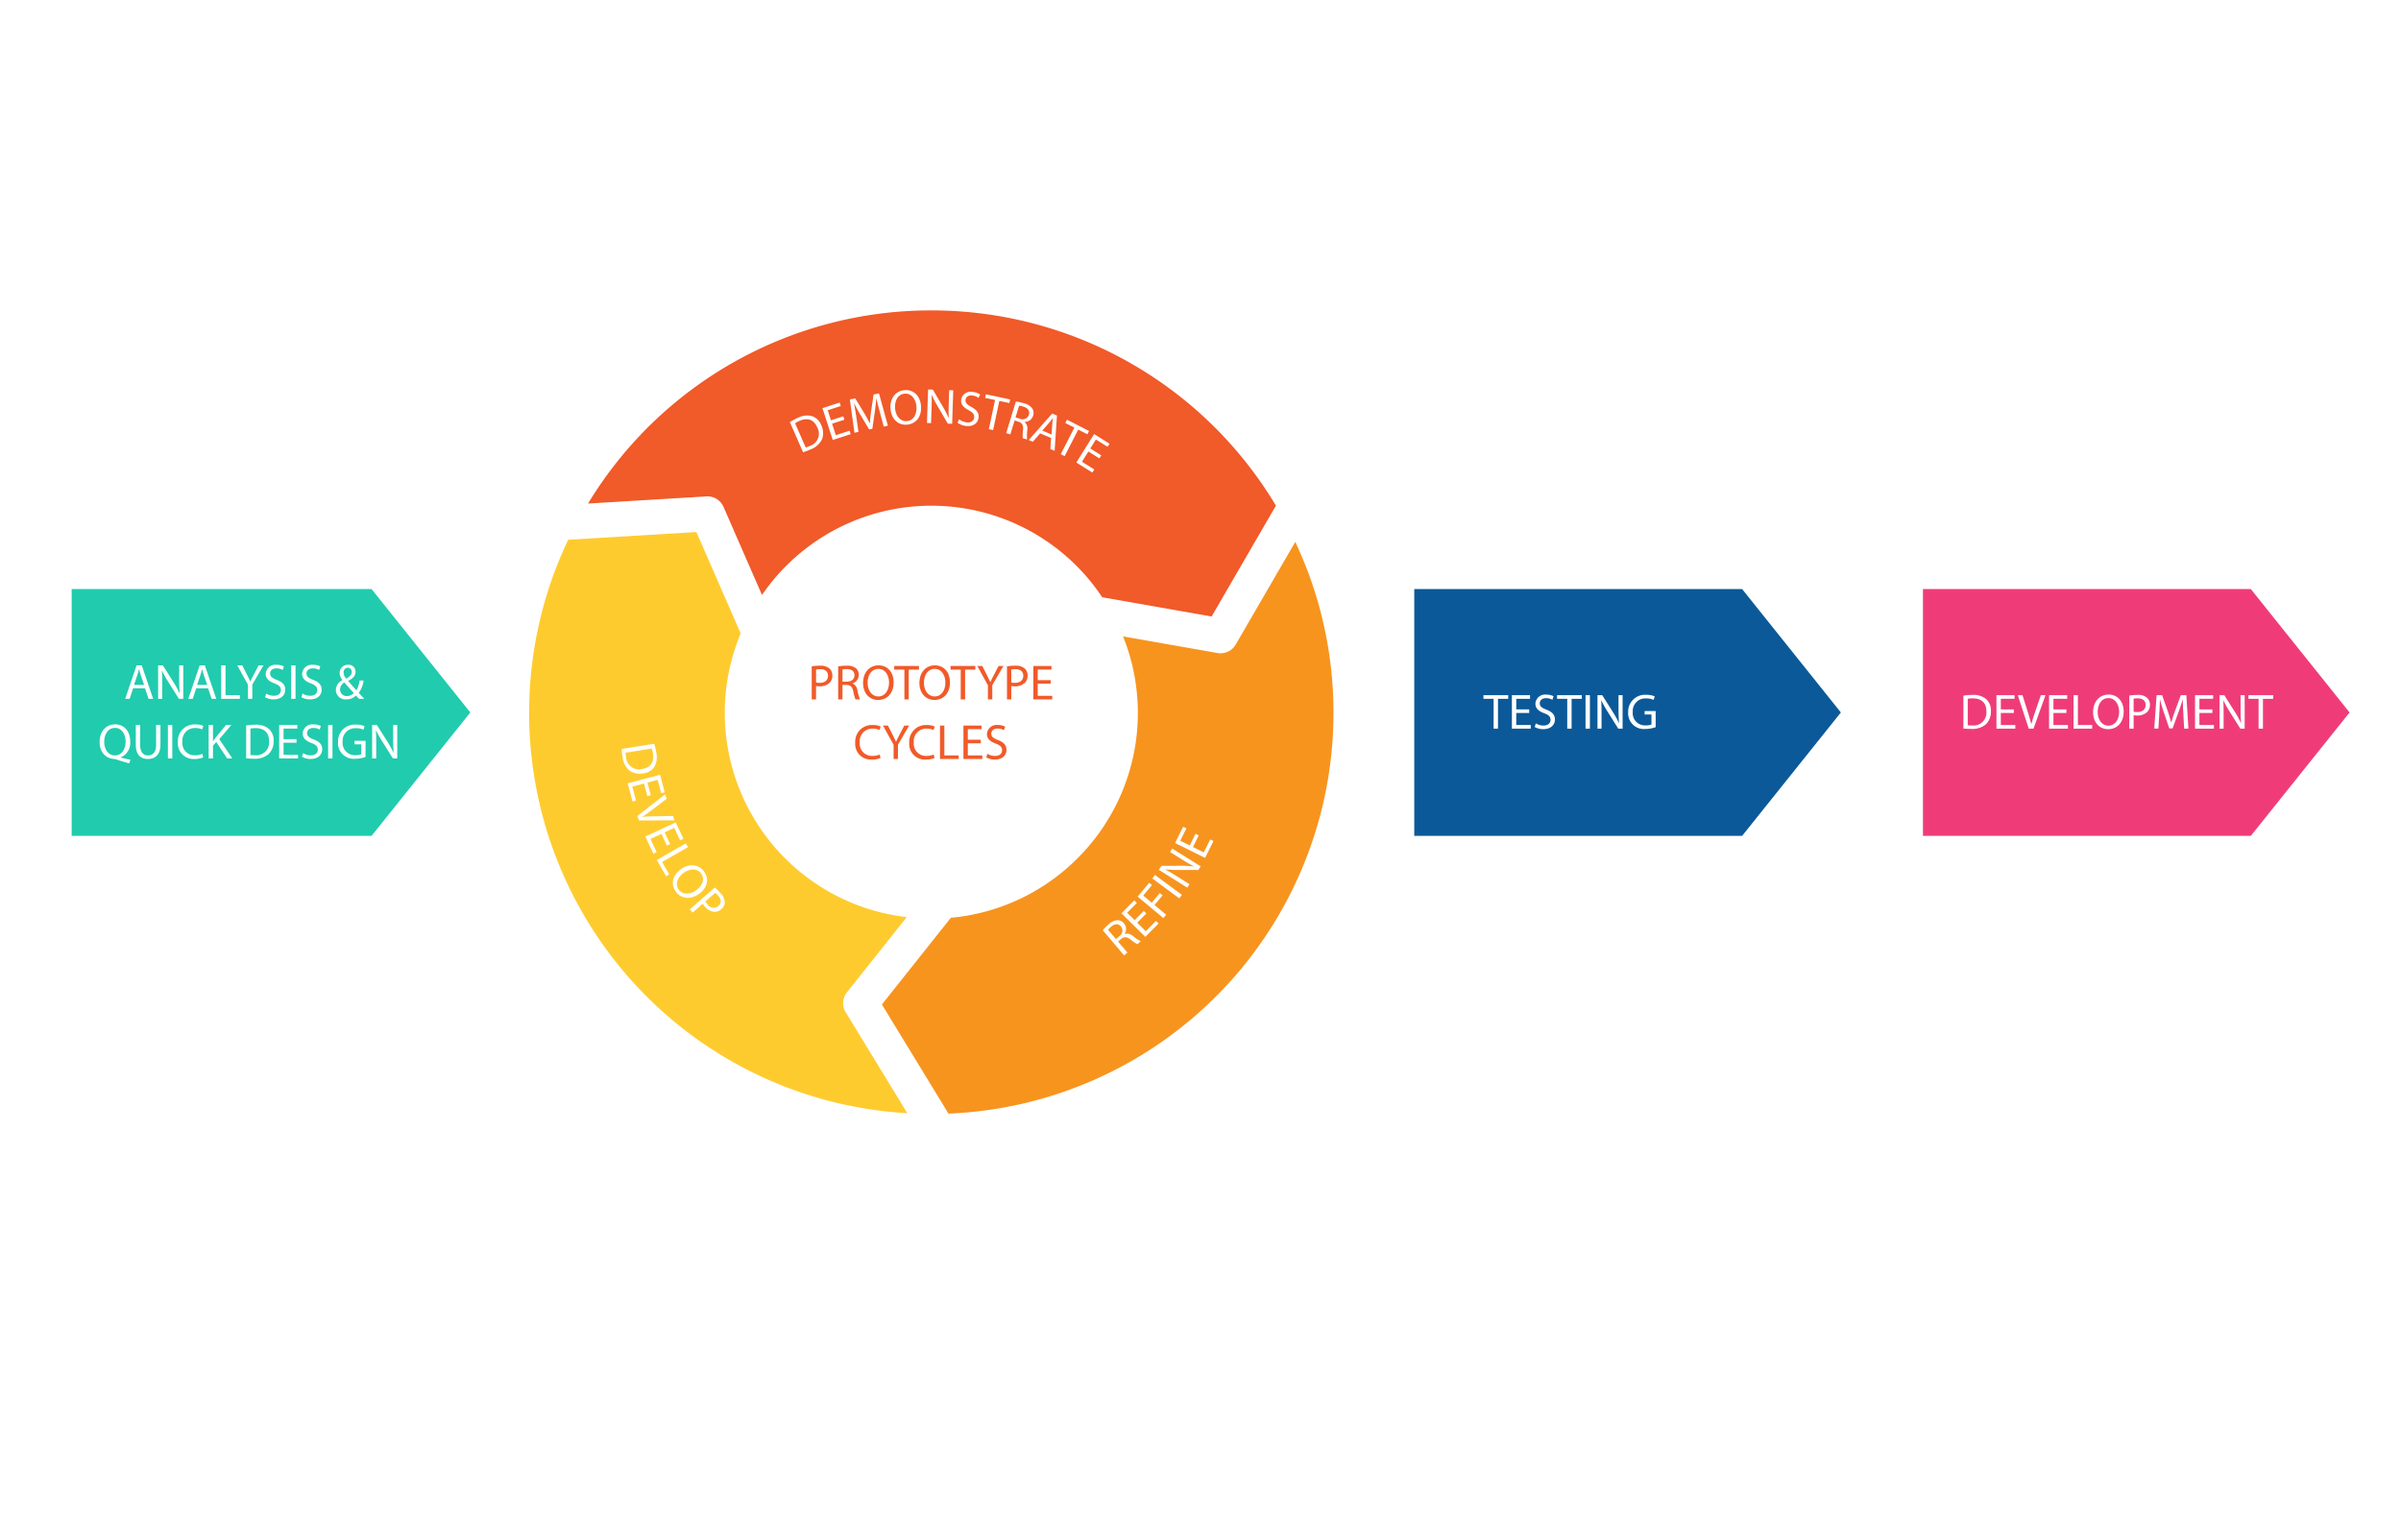 <svg xmlns="http://www.w3.org/2000/svg" xmlns:xlink="http://www.w3.org/1999/xlink" width="536" height="344" viewBox="0 0 536 344">
  <defs>
    <filter id="Rectángulo_300539" x="0" y="0" width="536" height="344" filterUnits="userSpaceOnUse">
      <feOffset dy="3" input="SourceAlpha"/>
      <feGaussianBlur stdDeviation="3" result="blur"/>
      <feFlood flood-opacity="0.161"/>
      <feComposite operator="in" in2="blur"/>
      <feComposite in="SourceGraphic"/>
    </filter>
  </defs>
  <g id="Grupo_897736" data-name="Grupo 897736" transform="translate(6751 8964)">
    <g id="Grupo_894049" data-name="Grupo 894049" transform="translate(-7006.666 -11536)">
      <g transform="matrix(1, 0, 0, 1, 255.67, 2572)" filter="url(#Rectángulo_300539)">
        <rect id="Rectángulo_300539-2" data-name="Rectángulo 300539" width="518" height="326" rx="20" transform="translate(9 6)" fill="#fff"/>
      </g>
    </g>
    <g id="Grupo_894446" data-name="Grupo 894446" transform="translate(-7378.619 -9409.123)">
      <path id="Trazado_622654" data-name="Trazado 622654" d="M2367.259,1342.369v7.384h.965v-2.993a3.343,3.343,0,0,0,.776.065,3.117,3.117,0,0,0,2.284-.819,2.2,2.2,0,0,0,.576-1.6,2.044,2.044,0,0,0-.654-1.563,3.066,3.066,0,0,0-2.1-.622A11.227,11.227,0,0,0,2367.259,1342.369Zm3.636,2.1c0,1.008-.709,1.586-1.873,1.586a3.154,3.154,0,0,1-.8-.079v-2.9a4.019,4.019,0,0,1,.909-.077C2370.186,1342.991,2370.9,1343.467,2370.9,1344.465Z" transform="translate(-1558.429 -748.442)" fill="#f15a29"/>
      <path id="Trazado_622655" data-name="Trazado 622655" d="M2433.421,1344.266a1.912,1.912,0,0,0-.587-1.431,3.088,3.088,0,0,0-2.162-.61,11.14,11.14,0,0,0-1.851.156v7.372h.965v-3.236h.909c.876.032,1.286.421,1.507,1.451a9.423,9.423,0,0,0,.488,1.785h1a11.82,11.82,0,0,1-.576-2.051,1.872,1.872,0,0,0-1.087-1.506v-.035A1.961,1.961,0,0,0,2433.421,1344.266Zm-2.65,1.519h-.986v-2.728a4.346,4.346,0,0,1,.953-.077c1.02,0,1.718.421,1.718,1.386C2432.456,1345.219,2431.8,1345.785,2430.771,1345.785Z" transform="translate(-1614.089 -748.442)" fill="#f15a29"/>
      <path id="Trazado_622656" data-name="Trazado 622656" d="M2493.625,1345.21c0-2.228-1.319-3.792-3.371-3.792-2,0-3.458,1.553-3.458,3.926,0,2.261,1.375,3.8,3.358,3.8C2492.062,1349.146,2493.625,1347.772,2493.625,1345.21Zm-3.414,3.149c-1.53,0-2.4-1.431-2.4-3.037,0-1.63.8-3.116,2.406-3.116s2.384,1.553,2.384,3.049C2492.6,1346.951,2491.74,1348.359,2490.21,1348.359Z" transform="translate(-1666.508 -747.714)" fill="#f15a29"/>
      <path id="Trazado_622657" data-name="Trazado 622657" d="M2564.885,1342.819h-5.532v.819h2.273v6.652h.976v-6.652h2.283Z" transform="translate(-1732.111 -748.979)" fill="#f15a29"/>
      <path id="Trazado_622658" data-name="Trazado 622658" d="M2621.477,1341.419c-2,0-3.458,1.553-3.458,3.926,0,2.261,1.375,3.8,3.358,3.8,1.907,0,3.47-1.374,3.47-3.936C2624.848,1342.982,2623.528,1341.419,2621.477,1341.419Zm-.044,6.94c-1.53,0-2.4-1.431-2.4-3.037,0-1.63.8-3.116,2.406-3.116s2.383,1.553,2.383,3.049C2623.828,1346.951,2622.963,1348.359,2621.434,1348.359Z" transform="translate(-1785.153 -747.714)" fill="#f15a29"/>
      <path id="Trazado_622659" data-name="Trazado 622659" d="M2690.577,1343.638h2.273v6.652h.976v-6.652h2.283v-.819h-5.532Z" transform="translate(-1850.756 -748.979)" fill="#f15a29"/>
      <path id="Trazado_622660" data-name="Trazado 622660" d="M2756.508,1344.88c-.289.565-.555,1.053-.754,1.541h-.022c-.233-.52-.465-.976-.742-1.541l-1.053-2.061h-1.109l2.372,4.3v3.171h.976v-3.182l2.493-4.29h-1.085Z" transform="translate(-1907.04 -748.979)" fill="#f15a29"/>
      <path id="Trazado_622661" data-name="Trazado 622661" d="M2823.763,1346.826a3.116,3.116,0,0,0,2.284-.819,2.2,2.2,0,0,0,.576-1.6,2.042,2.042,0,0,0-.655-1.563,3.061,3.061,0,0,0-2.095-.622,11.225,11.225,0,0,0-1.851.144v7.384h.965v-2.993A3.343,3.343,0,0,0,2823.763,1346.826Zm-.776-3.757a4.019,4.019,0,0,1,.909-.077c1.053,0,1.762.476,1.762,1.474s-.709,1.586-1.873,1.586a3.154,3.154,0,0,1-.8-.079Z" transform="translate(-1969.603 -748.442)" fill="#f15a29"/>
      <path id="Trazado_622662" data-name="Trazado 622662" d="M2887.513,1343.628v-.809h-4.046v7.471h4.212v-.809h-3.236v-2.694h2.893v-.8h-2.893v-2.36Z" transform="translate(-2025.158 -748.979)" fill="#f15a29"/>
      <path id="Trazado_622663" data-name="Trazado 622663" d="M2472.4,1481.213a3.431,3.431,0,0,1,1.5.309l.244-.787a4.066,4.066,0,0,0-1.773-.331,3.712,3.712,0,0,0-3.9,3.924,3.486,3.486,0,0,0,3.679,3.791,4.72,4.72,0,0,0,1.974-.356l-.189-.775a3.9,3.9,0,0,1-1.585.309,2.707,2.707,0,0,1-2.86-3A2.777,2.777,0,0,1,2472.4,1481.213Z" transform="translate(-1649.93 -873.377)" fill="#f15a29"/>
      <path id="Trazado_622664" data-name="Trazado 622664" d="M2536.487,1489.148v-3.182l2.493-4.289H2537.9l-1.075,2.061c-.289.565-.555,1.053-.754,1.541h-.022c-.233-.52-.465-.976-.742-1.541l-1.053-2.061h-1.109l2.372,4.3v3.171Z" transform="translate(-1708.409 -874.528)" fill="#f15a29"/>
      <path id="Trazado_622665" data-name="Trazado 622665" d="M2598.04,1488.119a4.718,4.718,0,0,0,1.974-.356l-.189-.775a3.9,3.9,0,0,1-1.584.309,2.707,2.707,0,0,1-2.861-3,2.777,2.777,0,0,1,2.915-3.082,3.433,3.433,0,0,1,1.5.309l.244-.787a4.066,4.066,0,0,0-1.774-.331,3.711,3.711,0,0,0-3.9,3.924A3.486,3.486,0,0,0,2598.04,1488.119Z" transform="translate(-1763.762 -873.377)" fill="#f15a29"/>
      <path id="Trazado_622666" data-name="Trazado 622666" d="M2666.95,1481.677h-.976v7.471h4.168v-.809h-3.193Z" transform="translate(-1828.512 -874.528)" fill="#f15a29"/>
      <path id="Trazado_622667" data-name="Trazado 622667" d="M2720.6,1489.148h4.212v-.809h-3.237v-2.694h2.893v-.8h-2.893v-2.36h3.071v-.809H2720.6Z" transform="translate(-1877.901 -874.528)" fill="#f15a29"/>
      <path id="Trazado_622668" data-name="Trazado 622668" d="M2776.247,1481.2a2.762,2.762,0,0,1,1.408.356l.265-.787a3.337,3.337,0,0,0-1.641-.366,2.151,2.151,0,0,0-2.416,2.029c0,1.041.753,1.683,1.973,2.128,1.009.376,1.407.787,1.407,1.474,0,.754-.576,1.275-1.563,1.275a3.276,3.276,0,0,1-1.718-.488l-.255.809a3.855,3.855,0,0,0,1.907.488c1.763,0,2.605-1.008,2.605-2.161,0-1.1-.632-1.708-1.9-2.2-1.031-.4-1.486-.742-1.486-1.441C2774.838,1481.811,2775.227,1481.2,2776.247,1481.2Z" transform="translate(-1925.919 -873.377)" fill="#f15a29"/>
      <path id="Trazado_622669" data-name="Trazado 622669" d="M3843.768,1163.668h-73.194v55.112h73.194l22.045-27.557Zm-52.221,24.513h-2.283v6.652h-.976v-6.652h-2.273v-.819h5.532Zm5.035,6.652h-4.212v-7.471h4.047v.809h-3.071v2.36h2.893v.8h-2.893v2.694h3.237Zm2.786.122a3.855,3.855,0,0,1-1.907-.488l.255-.809a3.275,3.275,0,0,0,1.718.488c.987,0,1.563-.52,1.563-1.275,0-.687-.4-1.1-1.408-1.474-1.22-.445-1.973-1.088-1.973-2.129a2.151,2.151,0,0,1,2.416-2.029,3.337,3.337,0,0,1,1.641.366l-.265.787a2.759,2.759,0,0,0-1.408-.356c-1.021,0-1.408.61-1.408,1.12,0,.7.454,1.043,1.485,1.441,1.263.488,1.9,1.1,1.9,2.2C3801.973,1193.946,3801.131,1194.954,3799.368,1194.954Zm8.616-6.774H3805.7v6.652h-.976v-6.652h-2.273v-.819h5.532Zm1.8,6.652h-.976v-7.471h.976Zm7.3,0h-.975l-2.373-3.791a21.76,21.76,0,0,1-1.386-2.495l-.032.012c.055.941.066,1.84.066,3.082v3.192h-.909v-7.471h1.064l2.384,3.779a21.028,21.028,0,0,1,1.33,2.427l.034-.01c-.089-1-.111-1.907-.111-3.072v-3.125h.909Zm7.388-.333a6.75,6.75,0,0,1-2.306.411,3.508,3.508,0,0,1-3.835-3.769,3.742,3.742,0,0,1,4.045-3.859,4.7,4.7,0,0,1,1.874.344l-.244.789a3.7,3.7,0,0,0-1.652-.323,2.8,2.8,0,0,0-3,3,2.734,2.734,0,0,0,2.883,3.017,3.121,3.121,0,0,0,1.286-.2v-2.228H3822v-.775h2.462Z" transform="translate(-2827.236 -587)" fill="#0b5999"/>
      <path id="Trazado_622670" data-name="Trazado 622670" d="M1278.8,1347.921a.882.882,0,0,0-.875-.966.972.972,0,0,0-.932,1.088,2.154,2.154,0,0,0,.566,1.352C1278.309,1348.962,1278.8,1348.563,1278.8,1347.921Z" transform="translate(-572.662 -752.719)" fill="#21cbae"/>
      <path id="Trazado_622671" data-name="Trazado 622671" d="M3058.034,1945.14a4.28,4.28,0,0,0-.677.675l1.764,2.08.752-.636a1.468,1.468,0,0,0,.367-2.171C3059.618,1944.352,3058.813,1944.482,3058.034,1945.14Z" transform="translate(-2182.381 -1293.07)" fill="#f7941e"/>
      <path id="Trazado_622672" data-name="Trazado 622672" d="M2844.907,738.483c.28-.921-.262-1.529-1.239-1.83a4.241,4.241,0,0,0-.937-.2l-.8,2.608.943.291A1.473,1.473,0,0,0,2844.907,738.483Z" transform="translate(-1987.605 -200.731)" fill="#f15a29"/>
      <path id="Trazado_622673" data-name="Trazado 622673" d="M1270.206,1384.352a2.08,2.08,0,0,0,1.53-.677c-.443-.488-1.275-1.4-2.106-2.36a1.835,1.835,0,0,0-.965,1.529A1.477,1.477,0,0,0,1270.206,1384.352Z" transform="translate(-565.135 -783.786)" fill="#21cbae"/>
      <path id="Trazado_622674" data-name="Trazado 622674" d="M936.88,1350.306h-.021c-.111.433-.223.9-.377,1.354l-.732,2.161h2.262l-.743-2.151C937.1,1351.182,936.991,1350.739,936.88,1350.306Z" transform="translate(-264.13 -755.749)" fill="#21cbae"/>
      <path id="Trazado_622675" data-name="Trazado 622675" d="M1061.1,1487.68a5.36,5.36,0,0,0-1.13.1v5.907a7.727,7.727,0,0,0,.975.045,2.868,2.868,0,0,0,3.183-3.171C1064.141,1488.8,1063.145,1487.68,1061.1,1487.68Z" transform="translate(-376.447 -879.956)" fill="#21cbae"/>
      <path id="Trazado_622676" data-name="Trazado 622676" d="M2058.56,1817.858c-.927-1.313-2.606-1.11-3.94-.169-1.317.927-1.986,2.46-1.106,3.712s2.537,1.147,3.924.171C2058.664,1820.706,2059.487,1819.177,2058.56,1817.858Z" transform="translate(-1274.396 -1177.645)" fill="#fecb2f"/>
      <path id="Trazado_622677" data-name="Trazado 622677" d="M2121.844,1871.4l-2.189,1.913a3.218,3.218,0,0,0,.468.655,1.6,1.6,0,0,0,2.429.368c.752-.657.645-1.509-.051-2.3A4.027,4.027,0,0,0,2121.844,1871.4Z" transform="translate(-1334.557 -1226.898)" fill="#fecb2f"/>
      <path id="Trazado_622678" data-name="Trazado 622678" d="M643.619,1163.668v55.112h66.948l22.046-27.557-22.046-27.555Zm49,17.037h.976v7.471h-.976Zm-3.705,4.035c-1.22-.445-1.973-1.088-1.973-2.129a2.151,2.151,0,0,1,2.416-2.029,3.336,3.336,0,0,1,1.641.366l-.265.787a2.762,2.762,0,0,0-1.408-.356c-1.021,0-1.409.61-1.409,1.12,0,.7.455,1.043,1.486,1.442,1.263.488,1.9,1.1,1.9,2.2,0,1.153-.843,2.161-2.605,2.161a3.857,3.857,0,0,1-1.907-.488l.255-.809a3.275,3.275,0,0,0,1.718.488c.987,0,1.563-.52,1.563-1.275C690.319,1185.528,689.92,1185.117,688.911,1184.741Zm-7.209-4.035,1.053,2.062c.277.565.509,1.02.742,1.541h.022c.2-.488.466-.976.754-1.541l1.075-2.062h1.086l-2.493,4.29v3.182h-.976v-3.171l-2.372-4.3Zm-25.241,21.879c-1.009-.266-2-.565-2.86-.864l-.454-.112c-1.785-.067-3.292-1.374-3.292-3.792,0-2.395,1.452-3.936,3.469-3.936,2.04,0,3.359,1.575,3.359,3.781a3.489,3.489,0,0,1-2.129,3.59v.045c.743.189,1.552.366,2.183.478Zm.1-14.407h-1l2.549-7.471h1.153l2.55,7.471h-1.032l-.8-2.35h-2.649Zm6.88,10.205c0,2.3-1.208,3.226-2.827,3.226-1.53,0-2.682-.864-2.682-3.194v-4.4h.976v4.434c0,1.663.742,2.372,1.74,2.372,1.1,0,1.818-.732,1.818-2.372v-4.434h.975Zm.385-10.205h-.909v-7.471h1.064l2.384,3.779a21.054,21.054,0,0,1,1.33,2.427l.034-.01c-.088-1-.111-1.907-.111-3.072v-3.125h.909v7.471h-.975l-2.372-3.791a21.7,21.7,0,0,1-1.386-2.494l-.033.012c.055.941.066,1.84.066,3.08Zm2.258,13.31H665.1v-7.471h.976Zm5.123-.7a3.9,3.9,0,0,0,1.585-.309l.189.775a4.72,4.72,0,0,1-1.974.356,3.486,3.486,0,0,1-3.68-3.792,3.712,3.712,0,0,1,3.9-3.924,4.066,4.066,0,0,1,1.774.331l-.244.787a3.431,3.431,0,0,0-1.5-.309,2.777,2.777,0,0,0-2.915,3.082A2.707,2.707,0,0,0,671.2,1200.787Zm.217-14.96-.777,2.35h-1l2.549-7.471h1.153l2.55,7.471h-1.032l-.8-2.35Zm6.914,15.66-2.45-3.669-.721.821v2.848H674.2v-7.471h.965v3.6h.033c.2-.289.4-.555.587-.8l2.284-2.8h1.2l-2.7,3.169,2.915,4.3Zm2.823-13.31h-4.169v-7.471h.976v6.662h3.193Zm6.471,12.3a4.655,4.655,0,0,1-3.315,1.076,15.541,15.541,0,0,1-1.751-.09v-7.339a12.39,12.39,0,0,1,2.051-.167,4.337,4.337,0,0,1,3.026.931,3.414,3.414,0,0,1,1.064,2.683A4,4,0,0,1,687.628,1200.478Zm6.522,1.008h-4.212v-7.471h4.047v.809h-3.071v2.36h2.893v.8h-2.893v2.693h3.236Zm2.88-16.745c-1.22-.445-1.973-1.088-1.973-2.129a2.151,2.151,0,0,1,2.416-2.029,3.335,3.335,0,0,1,1.641.366l-.265.787a2.762,2.762,0,0,0-1.408-.356c-1.021,0-1.408.61-1.408,1.12,0,.7.454,1.043,1.485,1.442,1.263.488,1.9,1.1,1.9,2.2,0,1.153-.843,2.161-2.605,2.161a3.857,3.857,0,0,1-1.907-.488l.255-.809a3.274,3.274,0,0,0,1.718.488c.987,0,1.563-.52,1.563-1.275C698.437,1185.528,698.039,1185.117,697.03,1184.741Zm-.095,16.867a3.856,3.856,0,0,1-1.907-.488l.255-.809a3.275,3.275,0,0,0,1.718.488c.987,0,1.563-.521,1.563-1.275,0-.687-.4-1.1-1.408-1.474-1.22-.445-1.973-1.088-1.973-2.129a2.151,2.151,0,0,1,2.416-2.029,3.334,3.334,0,0,1,1.641.366l-.265.787a2.761,2.761,0,0,0-1.408-.356c-1.021,0-1.409.61-1.409,1.12,0,.7.455,1.043,1.486,1.441,1.263.488,1.9,1.1,1.9,2.2C699.54,1200.6,698.7,1201.608,696.935,1201.608Zm4.9-.122h-.976v-7.471h.976Zm1.6-19.063a1.815,1.815,0,0,1,1.9-1.852,1.548,1.548,0,0,1,1.652,1.586c0,.787-.454,1.407-1.641,2v.043c.631.732,1.341,1.541,1.817,2.074a5.453,5.453,0,0,0,.721-2.183h.887a5.684,5.684,0,0,1-1.075,2.761c.4.431.787.854,1.231,1.33h-1.154c-.21-.211-.41-.433-.7-.72a3.077,3.077,0,0,1-2.183.842,2.114,2.114,0,0,1-2.3-2.1,2.455,2.455,0,0,1,1.464-2.183v-.032A2.594,2.594,0,0,1,703.441,1182.423Zm5.782,18.729a6.745,6.745,0,0,1-2.306.411,3.508,3.508,0,0,1-3.835-3.769,3.742,3.742,0,0,1,4.045-3.859,4.7,4.7,0,0,1,1.874.344l-.244.789a3.705,3.705,0,0,0-1.652-.323,2.8,2.8,0,0,0-3,3,2.734,2.734,0,0,0,2.883,3.017,3.122,3.122,0,0,0,1.286-.2v-2.228h-1.507v-.775h2.461Zm1.467-7.138h1.064l2.384,3.779a21.064,21.064,0,0,1,1.33,2.427l.034-.01c-.088-1-.111-1.907-.111-3.072v-3.125h.909v7.471h-.975l-2.372-3.791a21.7,21.7,0,0,1-1.386-2.494l-.033.012c.055.941.066,1.84.066,3.082v3.192h-.909Z" transform="translate(0 -587)" fill="#21cbae"/>
      <path id="Trazado_622679" data-name="Trazado 622679" d="M1937.457,1539.735c1.74-.266,2.689-1.427,2.368-3.442a5.509,5.509,0,0,0-.276-1.1l-5.839.931a8.161,8.161,0,0,0,.11.972A2.868,2.868,0,0,0,1937.457,1539.735Z" transform="translate(-1166.435 -922.911)" fill="#fecb2f"/>
      <path id="Trazado_622680" data-name="Trazado 622680" d="M5364.641,1417.668c-1.606,0-2.4,1.486-2.4,3.116,0,1.606.864,3.037,2.395,3.037s2.4-1.409,2.4-3.1C5367.026,1419.221,5366.249,1417.668,5364.641,1417.668Z" transform="translate(-4266.337 -816.654)" fill="#ef3c79"/>
      <path id="Trazado_622681" data-name="Trazado 622681" d="M5446.922,1418.261a4.032,4.032,0,0,0-.909.077v2.9a3.134,3.134,0,0,0,.8.079c1.165,0,1.875-.578,1.875-1.586S5447.975,1418.261,5446.922,1418.261Z" transform="translate(-4342.084 -817.19)" fill="#ef3c79"/>
      <path id="Trazado_622682" data-name="Trazado 622682" d="M4955.353,1163.668v55.112h73.194l22.045-27.557-22.045-27.555Zm14.1,30.156a4.66,4.66,0,0,1-3.316,1.075,15.592,15.592,0,0,1-1.752-.089v-7.339a12.393,12.393,0,0,1,2.051-.167,4.336,4.336,0,0,1,3.027.931,3.409,3.409,0,0,1,1.063,2.683A4,4,0,0,1,4969.452,1193.824Zm6.521,1.008h-4.212v-7.471h4.046v.809h-3.07v2.36h2.893v.8h-2.893v2.694h3.236Zm4.06,0h-1.065l-2.45-7.471h1.053l1.165,3.68c.311,1.008.587,1.917.8,2.793h.023c.209-.864.508-1.807.852-2.783l1.265-3.69h1.031Zm7.685,0h-4.212v-7.471h4.045v.809h-3.07v2.36h2.893v.8h-2.893v2.694h3.236Zm5.412,0h-4.167v-7.471h.976v6.662h3.192Zm3.564.122c-1.986,0-3.36-1.541-3.36-3.8,0-2.373,1.464-3.926,3.46-3.926,2.051,0,3.368,1.563,3.368,3.791C5000.161,1193.58,4998.6,1194.954,4996.693,1194.954Zm8.75-3.869a3.112,3.112,0,0,1-2.283.819,3.365,3.365,0,0,1-.777-.065v2.992h-.966v-7.384a11.22,11.22,0,0,1,1.853-.144,3.064,3.064,0,0,1,2.1.622,2.046,2.046,0,0,1,.652,1.563A2.2,2.2,0,0,1,5005.442,1191.086Zm8.217,3.747-.177-3.281c-.055-1.043-.122-2.305-.122-3.226h-.022c-.267.864-.565,1.807-.943,2.838l-1.319,3.625h-.729l-1.22-3.558c-.356-1.065-.645-2.019-.854-2.9h-.022c-.022.931-.077,2.173-.144,3.3l-.2,3.2h-.92l.522-7.471h1.23l1.274,3.613c.312.921.555,1.74.755,2.517h.022c.2-.754.465-1.573.8-2.517l1.332-3.613h1.23l.465,7.471Zm6.644,0h-4.212v-7.471h4.045v.809h-3.069v2.36h2.893v.8h-2.893v2.694h3.236Zm6.867,0h-.976l-2.373-3.791a21.992,21.992,0,0,1-1.387-2.495l-.032.012c.055.941.067,1.84.067,3.082v3.192h-.911v-7.471h1.065l2.383,3.779a20.8,20.8,0,0,1,1.331,2.427l.033-.01c-.089-1-.11-1.907-.11-3.072v-3.125h.908Zm6.367-6.652h-2.285v6.652h-.976v-6.652h-2.271v-.819h5.531Z" transform="translate(-3898.453 -587)" fill="#ef3c79"/>
      <path id="Trazado_622683" data-name="Trazado 622683" d="M1779.725,1137.985a3.9,3.9,0,0,1,.277-4.458h0l13.35-16.795a45.819,45.819,0,0,1-27.122-13.092l0,0a45.946,45.946,0,0,1-9.952-50.249l-9.888-22.651-28.615,1.725a89.526,89.526,0,0,0-8.721,38.533v.081a89.533,89.533,0,0,0,84.425,89.448Zm-49.826-57.057a15.15,15.15,0,0,1-.189-1.746l7.251-1.155a12.7,12.7,0,0,1,.488,2,4.348,4.348,0,0,1-.443,3.139,3.411,3.411,0,0,1-2.484,1.472,4,4,0,0,1-3.039-.6A4.655,4.655,0,0,1,1729.9,1080.928Zm2.232,9.992-1.071-4.072,7.227-1.9,1.029,3.911-.785.205-.781-2.968-2.281.6.734,2.8-.771.205-.736-2.8-2.606.683.823,3.131Zm1.082,3.23,6.194-4.842.358.99-3.068,2.344c-.839.636-1.6,1.206-2.354,1.7l.008.02c.885-.1,1.872-.134,2.907-.142l3.9-.069.35.972-7.933.026Zm3.564,8.414-1.785-3.822,6.784-3.165,1.712,3.674-.734.341-1.3-2.785-2.145,1,1.226,2.625-.724.337-1.226-2.625-2.446,1.14,1.37,2.936Zm2.848,5.038-2.077-3.617,6.479-3.724.488.848-5.78,3.32,1.594,2.769Zm2.128,3.373c-1.146-1.624-.677-3.639,1.173-4.946,1.946-1.368,4.058-1.065,5.21.569,1.183,1.677.665,3.661-1.159,4.946C1744.879,1113.022,1742.853,1112.534,1741.753,1110.975Zm10.23,3.964a2.218,2.218,0,0,1-1.584.62,3.129,3.129,0,0,1-2.125-1.183,3.2,3.2,0,0,1-.459-.628l-2.257,1.972-.636-.726,5.566-4.867a11.277,11.277,0,0,1,1.325,1.3,3.069,3.069,0,0,1,.915,1.988A2.051,2.051,0,0,1,1751.983,1114.939Z" transform="translate(-963.309 -466.81)" fill="#fecb2f"/>
      <path id="Trazado_622684" data-name="Trazado 622684" d="M2906.4,766.543c.034-.514.1-.968.166-1.409l-.02-.008c-.27.356-.551.742-.868,1.1l-1.509,1.716,2.087.87Z" transform="translate(-2043.879 -226.659)" fill="#f15a29"/>
      <path id="Trazado_622685" data-name="Trazado 622685" d="M2329.523,768.341a5.313,5.313,0,0,0-1,.547l2.37,5.414a8.439,8.439,0,0,0,.911-.35,2.872,2.872,0,0,0,1.646-4.184C2332.754,768.148,2331.391,767.524,2329.523,768.341Z" transform="translate(-1523.407 -229.242)" fill="#f15a29"/>
      <path id="Trazado_622686" data-name="Trazado 622686" d="M2563.381,708.34c-1.6.13-2.278,1.677-2.147,3.3.128,1.6,1.1,2.958,2.63,2.834s2.275-1.594,2.14-3.285C2565.882,709.7,2564.985,708.214,2563.381,708.34Z" transform="translate(-1733.797 -175.309)" fill="#f15a29"/>
      <path id="Trazado_622687" data-name="Trazado 622687" d="M1922.919,514.439h-.037a89.429,89.429,0,0,0-76.588,43.13l26.431-1.593.237-.007a3.9,3.9,0,0,1,3.573,2.34l-.954.416.954-.416,8.591,19.681a45.808,45.808,0,0,1,75.949.508l24.421,4.3,14.358-24.757a89.5,89.5,0,0,0-76.89-43.6h-.046Zm-24.376,28.743a4.653,4.653,0,0,1-2.606,2.314,15.8,15.8,0,0,1-1.643.622l-2.942-6.727a12.866,12.866,0,0,1,1.813-.974,4.332,4.332,0,0,1,3.146-.36,3.413,3.413,0,0,1,2.052,2.031A4.017,4.017,0,0,1,1898.543,543.182Zm2.381.193-2.305-7.107,3.85-1.248.248.768-2.919.949.729,2.246,2.751-.894.247.76-2.753.892.831,2.562,3.08-1,.248.766Zm11.376-2.982-.848-3.177c-.267-1.01-.592-2.232-.78-3.135l-.02,0c-.083.9-.184,1.889-.342,2.972l-.549,3.824-.715.148-1.926-3.234c-.566-.97-1.045-1.842-1.432-2.671l-.022,0c.172.921.37,2.147.538,3.267l.461,3.18-.9.189-1.025-7.424,1.206-.254,1.989,3.277c.493.84.9,1.592,1.253,2.311l.023-.006c.042-.777.133-1.639.265-2.629l.562-3.812,1.205-.25,1.987,7.221Zm5.173-.435c-1.978.159-3.472-1.266-3.653-3.523-.188-2.364,1.146-4.029,3.134-4.188,2.044-.165,3.485,1.289,3.664,3.511C1920.822,538.311,1919.373,539.805,1917.472,539.958Zm45.231,4.253-.429.685-2.611-1.628-1.252,2.006,2.458,1.535-.424.679-2.458-1.537-1.432,2.289,2.751,1.718-.431.687-3.578-2.236,3.968-6.351Zm-9.871-4.633.377-.73,4.929,2.527-.377.732-2.036-1.045-3.039,5.928-.868-.445,3.04-5.928Zm-1.861-1.659-.523,7.88-.952-.4.168-2.476-2.448-1.025-1.621,1.874-.921-.384,5.235-5.918Zm-7.355-2.736a3.1,3.1,0,0,1,1.893,1.218,1.91,1.91,0,0,1,.144,1.541,1.966,1.966,0,0,1-1.895,1.4l-.009.032a1.873,1.873,0,0,1,.6,1.761,11.759,11.759,0,0,0-.048,2.135l-.956-.293a9.42,9.42,0,0,1,.056-1.852c.091-1.053-.189-1.545-1.017-1.832l-.869-.268-.951,3.1-.924-.283,2.162-7.06A11.376,11.376,0,0,1,1943.616,535.182Zm-8.514-2.013,5.417,1.155-.171.805-2.238-.478-1.39,6.516-.955-.2,1.391-6.516-2.226-.476Zm-5.972,5.572a3.267,3.267,0,0,0,1.643.7c.981.126,1.619-.319,1.715-1.067.087-.681-.259-1.138-1.213-1.641-1.154-.594-1.822-1.332-1.689-2.364a2.154,2.154,0,0,1,2.656-1.708,3.354,3.354,0,0,1,1.585.571l-.365.75a2.759,2.759,0,0,0-1.354-.535c-1.011-.128-1.473.427-1.539.933-.089.7.32,1.094,1.293,1.62,1.192.644,1.743,1.33,1.6,2.421-.146,1.143-1.11,2.039-2.86,1.813a3.868,3.868,0,0,1-1.831-.724Zm-5.859-6.611,2.264,3.863a20.983,20.983,0,0,1,1.252,2.472l.034-.006c-.058-1.006-.05-1.915-.012-3.08l.1-3.131.909.031-.243,7.479-.977-.031-2.252-3.873a21.884,21.884,0,0,1-1.306-2.541l-.034.008c.025.945.008,1.844-.032,3.088l-.106,3.2-.911-.032.245-7.479Z" transform="translate(-1087.398)" fill="#f15a29"/>
      <path id="Trazado_622688" data-name="Trazado 622688" d="M724.1,1490.135c0-1.508-.776-3.049-2.361-3.049-1.629,0-2.427,1.508-2.427,3.127,0,1.6.865,3.027,2.395,3.027S724.1,1491.831,724.1,1490.135Z" transform="translate(-68.434 -879.419)" fill="#21cbae"/>
      <path id="Trazado_622689" data-name="Trazado 622689" d="M5060.771,1418.261a5.369,5.369,0,0,0-1.13.1v5.908a7.749,7.749,0,0,0,.976.045,2.868,2.868,0,0,0,3.182-3.171C5063.808,1419.379,5062.81,1418.261,5060.771,1418.261Z" transform="translate(-3992.744 -817.19)" fill="#ef3c79"/>
      <path id="Trazado_622690" data-name="Trazado 622690" d="M2606.292,1078.657a3.941,3.941,0,0,1-.676-.059l-21.1-3.712a45.839,45.839,0,0,1-10.2,49.589l0,0a45.836,45.836,0,0,1-28.245,13.248l-15.39,19.36,14.867,24.369a89.567,89.567,0,0,0,85.948-89.541v-.08a89.433,89.433,0,0,0-8.532-38.05l-13.3,22.929-.9-.522.9.522A3.9,3.9,0,0,1,2606.292,1078.657Zm-18.586,64.965a9.012,9.012,0,0,1-1.525-1.047c-.837-.638-1.4-.673-2.089-.132l-.693.59,2.093,2.468-.736.624-4.766-5.623a11.242,11.242,0,0,1,1.312-1.315,3.079,3.079,0,0,1,2.043-.931,1.906,1.906,0,0,1,1.373.712,1.961,1.961,0,0,1,.158,2.348l.022.026a1.867,1.867,0,0,1,1.8.447,11.982,11.982,0,0,0,1.765,1.189Zm1.776-1.638-5.316-5.263,2.85-2.881.575.571-2.162,2.185,1.679,1.663,2.04-2.057.567.561-2.039,2.059,1.917,1.9,2.281-2.3.575.569Zm4.031-4.192-5.741-4.8,2.584-3.092.622.518-1.958,2.342,1.908,1.6,1.808-2.163.614.512-1.808,2.163,2.6,2.171Zm3.559-4.405-6.022-4.446.579-.789,6.024,4.448Zm4.247-6.335-4.478,0a22.1,22.1,0,0,1-2.853-.151l-.008.035c.828.453,1.6.921,2.651,1.58l2.711,1.7-.484.775-6.342-3.97.564-.9,4.475-.014a20.759,20.759,0,0,1,2.768.161l.009-.035c-.9-.453-1.677-.919-2.665-1.537l-2.654-1.661.483-.771,6.343,3.966Zm1.51-2.7-6.7-3.324,1.8-3.629.725.36-1.365,2.757,2.119,1.049,1.285-2.6.718.354-1.287,2.6,2.416,1.2,1.439-2.9.727.358Z" transform="translate(-1706.187 -487.649)" fill="#f7941e"/>
      <path id="Trazado_622691" data-name="Trazado 622691" d="M789.92,1350.306H789.9c-.111.433-.223.9-.377,1.354l-.732,2.161h2.262l-.743-2.151C790.143,1351.182,790.031,1350.739,789.92,1350.306Z" transform="translate(-131.256 -755.749)" fill="#21cbae"/>
    </g>
  </g>
</svg>
